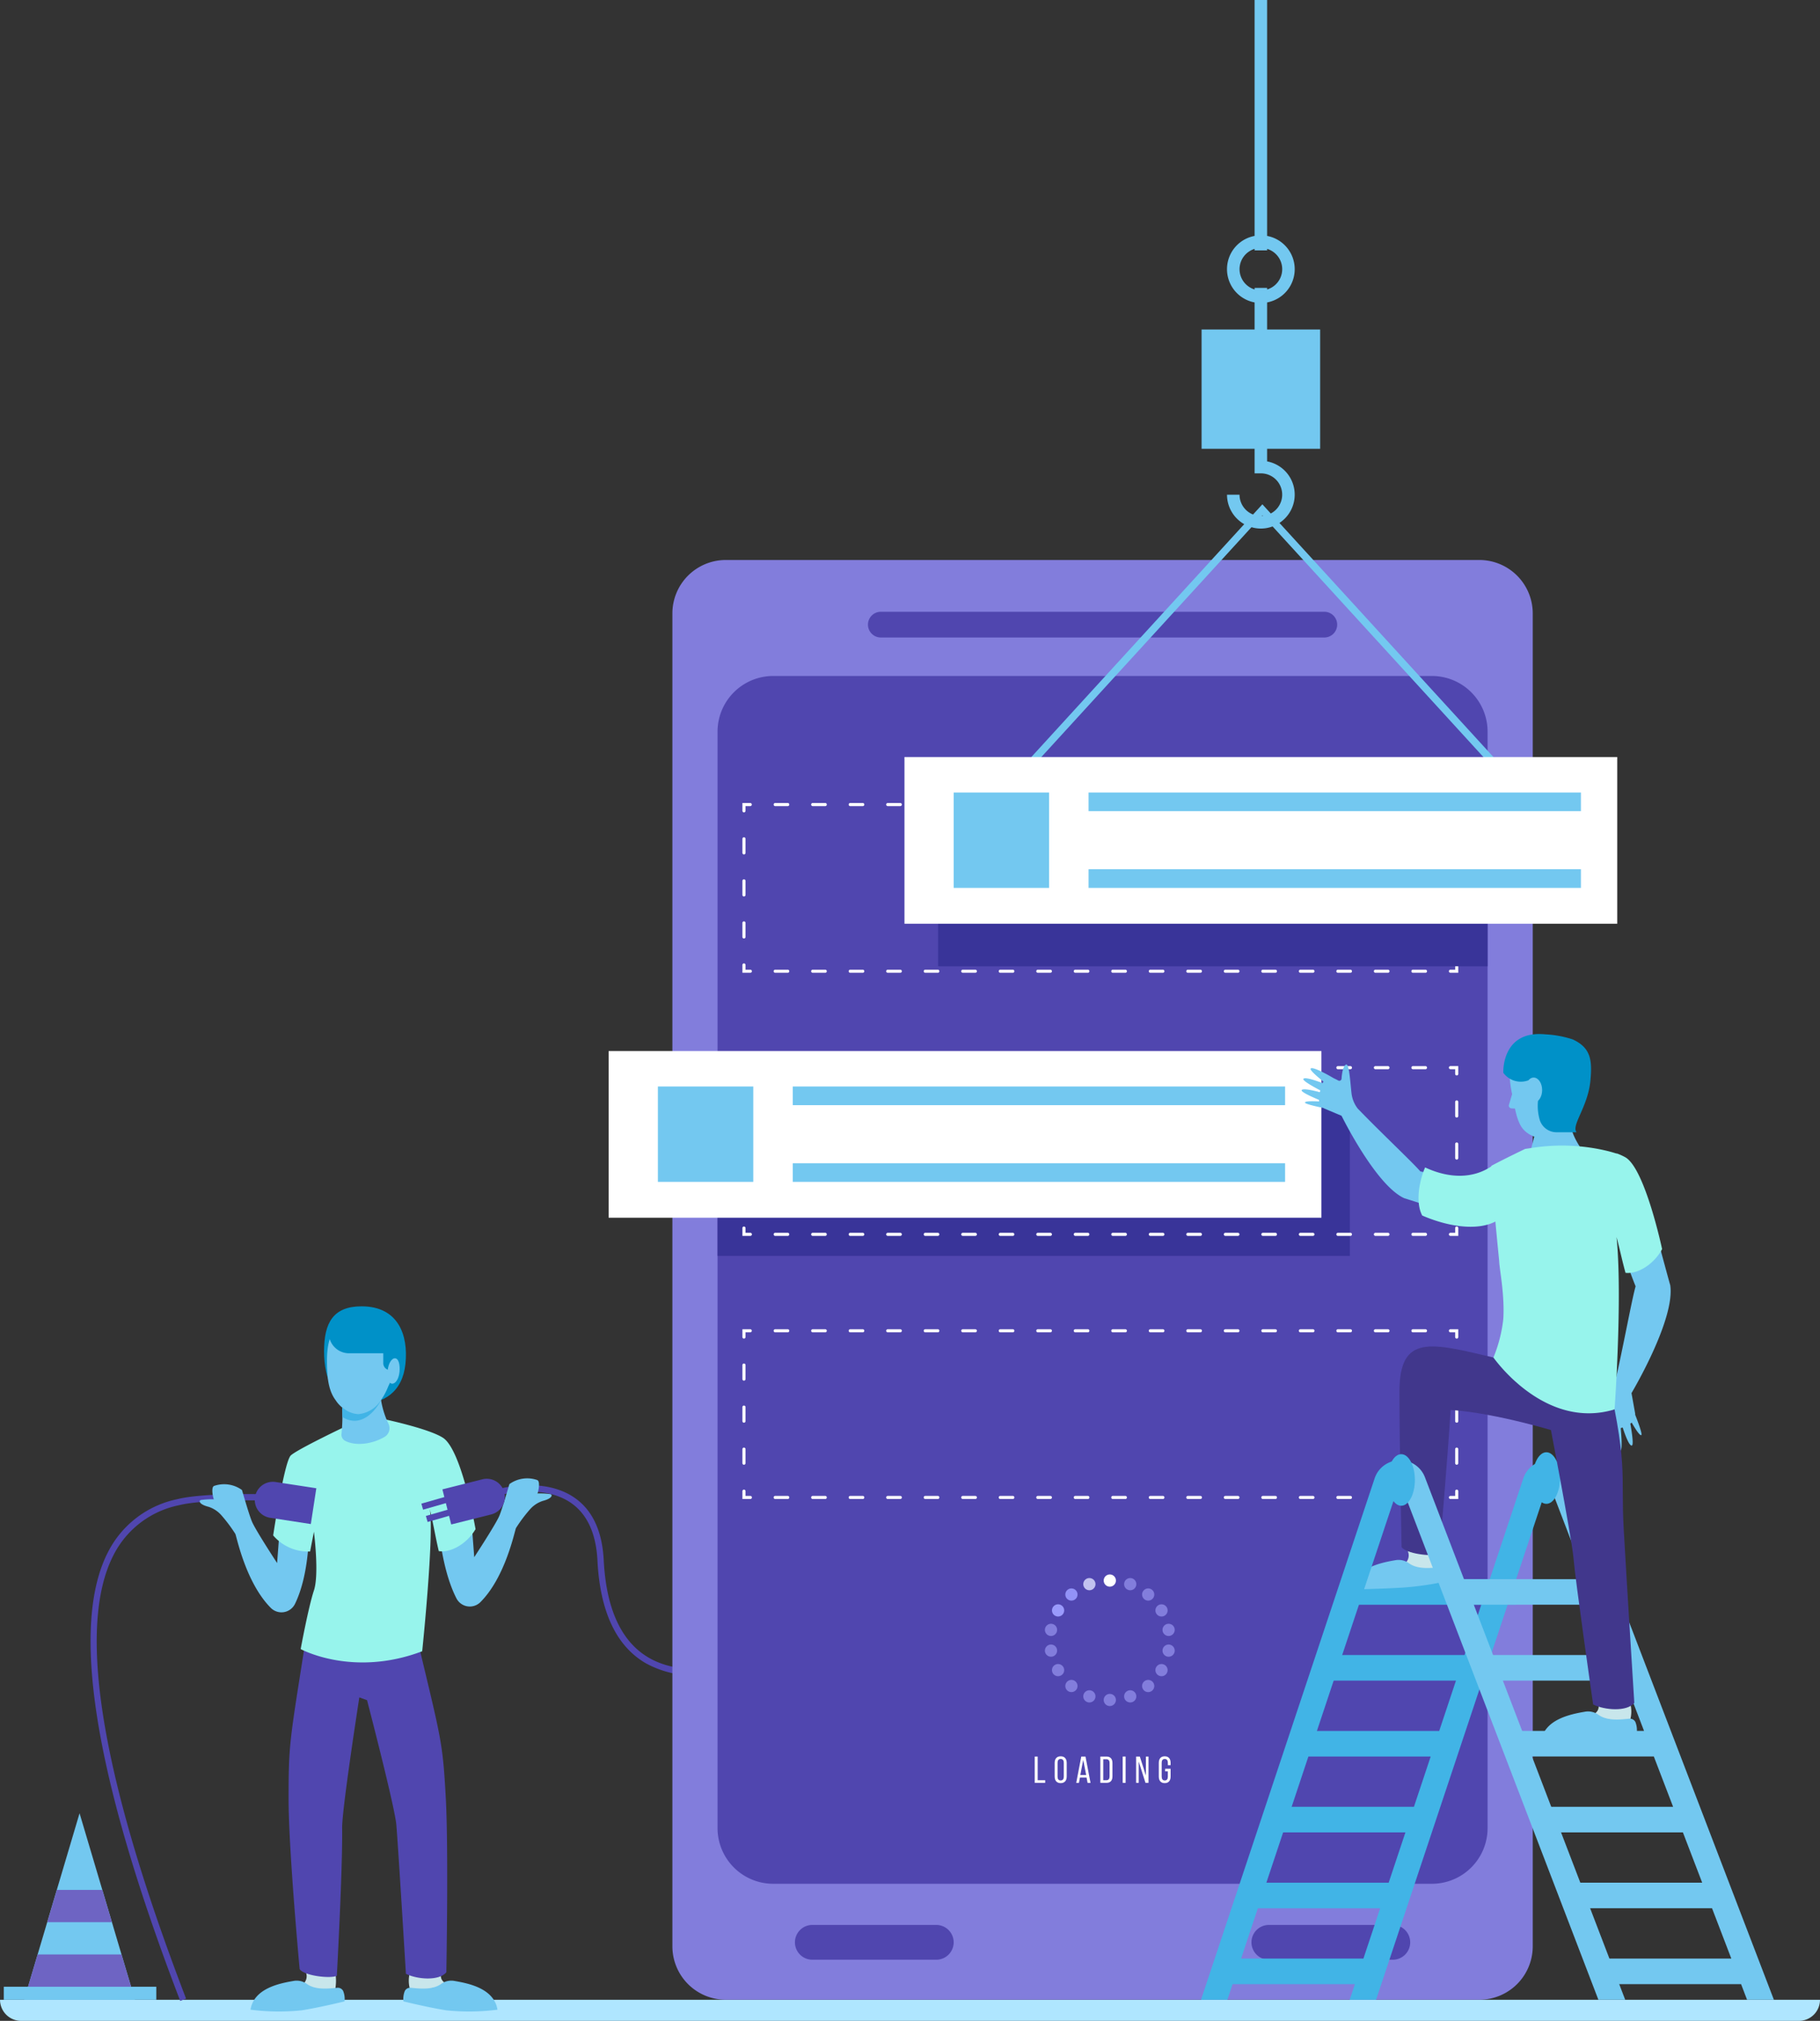 <svg xmlns="http://www.w3.org/2000/svg" width="308.018" height="342" viewBox="0 0 308.018 342">
  <rect x="0" y="0" width="308.018" height="342" fill="#333333" stroke="none"/>
  <g id="Grupo_1076226" data-name="Grupo 1076226" transform="translate(3110.874 11099)">
    <g id="OBJECTS" transform="translate(-3110.874 -11099)">
      <g id="Grupo_1076225" data-name="Grupo 1076225" transform="translate(0)">
        <g id="Grupo_1076101" data-name="Grupo 1076101" transform="translate(54.847 221.077)">
          <path id="Trazado_825100" data-name="Trazado 825100" d="M152.9,275.772c-.5,4.783-3.685,6.808-7.841,6.808s-5.933-4.127-5.933-8.936,1.54-7.61,6.36-7.605C151.651,266.046,153.412,270.859,152.9,275.772Z" transform="translate(-139.128 -266.039)" fill="#0091c8"/>
        </g>
        <g id="Grupo_1076102" data-name="Grupo 1076102" transform="translate(0 338.431)">
          <path id="Trazado_825101" data-name="Trazado 825101" d="M377.574,410.829H76.7a3.569,3.569,0,0,1-3.569-3.569H381.144A3.57,3.57,0,0,1,377.574,410.829Z" transform="translate(-73.126 -407.26)" fill="#afe6ff"/>
        </g>
        <g id="Grupo_1076103" data-name="Grupo 1076103" transform="translate(50.998 333.187)">
          <path id="Trazado_825102" data-name="Trazado 825102" d="M134.5,403.739a7.3,7.3,0,0,0,5.615,1.238,8.339,8.339,0,0,0,0-4.028h-5.247A1.757,1.757,0,0,1,134.5,403.739Z" transform="translate(-134.496 -400.949)" fill="#c8e6eb"/>
        </g>
        <g id="Grupo_1076104" data-name="Grupo 1076104" transform="translate(42.394 335.201)">
          <path id="Trazado_825103" data-name="Trazado 825103" d="M139.83,405.125a1,1,0,0,0-.987-.552c-1.156.086-3.635.49-5.182-.668a2.957,2.957,0,0,0-2.279-.483c-2.369.408-6.658,1.264-7.24,4.857a37.9,37.9,0,0,0,8.688.107c2.93-.459,7.228-1.512,7.228-1.512A3.592,3.592,0,0,0,139.83,405.125Z" transform="translate(-124.142 -403.372)" fill="#73c8f0"/>
        </g>
        <g id="Grupo_1076105" data-name="Grupo 1076105" transform="translate(69.184 333.187)">
          <path id="Trazado_825104" data-name="Trazado 825104" d="M163.05,403.657l-6.267,1.32a5.239,5.239,0,0,1,0-4.028h5.247C161.682,402.107,161.556,402.963,163.05,403.657Z" transform="translate(-156.381 -400.949)" fill="#c8e6eb"/>
        </g>
        <g id="Grupo_1076106" data-name="Grupo 1076106" transform="translate(15.329 252.847)">
          <path id="Trazado_825105" data-name="Trazado 825105" d="M106.744,390.044c-14.564-37.944-18.669-63.513-12.2-75.995a17,17,0,0,1,11.712-8.915c4.328-1.1,14.442-.843,14.87-.831l-.027,1.059c-.1,0-10.4-.261-14.582.8a16.009,16.009,0,0,0-11.031,8.374c-6.323,12.2-2.2,37.479,12.249,75.128Z" transform="translate(-91.573 -304.27)" fill="#5046af"/>
        </g>
        <g id="Grupo_1076107" data-name="Grupo 1076107" transform="translate(33.796 251.195)">
          <path id="Trazado_825106" data-name="Trazado 825106" d="M127.436,308.545l-.539,7.065s-3.719-5.671-4.276-7.065-1.581-5.02-1.674-5.3a5.163,5.163,0,0,0-4.7-.692c-.621.216-.132,2.264-.039,2.275a12.507,12.507,0,0,0-2.183.114c-.4.062-.429.716,1.275,1.15a4.891,4.891,0,0,1,2.239,1.514,25.607,25.607,0,0,1,2.294,3.077c.239.559,1.782,8.317,6.041,12.559a2.547,2.547,0,0,0,4.061-.743c1-2.054,2.112-5.6,2.356-11.444Z" transform="translate(-113.796 -302.283)" fill="#73c8f0"/>
        </g>
        <path id="Trazado_825107" data-name="Trazado 825107" d="M158.5,360.375c-.52-9.219-.706-9.555-4.542-25.6a2.887,2.887,0,0,0-2.806-2.215H137.436a2.889,2.889,0,0,0-2.85,2.44c-2.539,16.11-2.686,16.507-2.686,25.706,0,8.583,1.871,28.735,1.871,28.735.655,1.1,5.089,1.667,6.292,1.138,0,0,.991-17.915.9-25.009-.037-2.829,2.288-18.093,2.908-22.111l1.306.477c1.217,4.694,4.737,18.432,4.961,21.119.329,3.942,1.616,25.183,1.616,25.183,1.9.951,5.592,1.252,6.845-.258C158.6,389.981,158.982,368.944,158.5,360.375Z" transform="translate(-83.059 -56.205)" fill="#5046af"/>
        <g id="Grupo_1076108" data-name="Grupo 1076108" transform="translate(83.964 251.348)">
          <path id="Trazado_825108" data-name="Trazado 825108" d="M207.983,334.657a16.814,16.814,0,0,1-8.458-2.044c-5.008-2.878-7.771-8.733-8.21-17.4-.229-4.532-1.713-7.794-4.407-9.7-4.925-3.476-12.362-1.3-12.437-1.281l-.3-1.015c.325-.1,8-2.343,13.348,1.428,2.977,2.1,4.612,5.634,4.859,10.51.42,8.288,3,13.852,7.68,16.538,8.941,5.139,22.714-1.874,22.852-1.946l.487.942C222.969,330.908,215.6,334.657,207.983,334.657Z" transform="translate(-174.166 -302.467)" fill="#5046af"/>
        </g>
        <g id="Grupo_1076109" data-name="Grupo 1076109" transform="translate(74.262 250.201)">
          <path id="Trazado_825109" data-name="Trazado 825109" d="M167.951,307.347l.539,7.065s3.719-5.671,4.276-7.065,1.581-5.02,1.674-5.3a5.163,5.163,0,0,1,4.7-.692c.621.216.132,2.264.039,2.275a12.554,12.554,0,0,1,2.183.113c.4.062.429.715-1.275,1.15a4.891,4.891,0,0,0-2.239,1.514,25.517,25.517,0,0,0-2.294,3.077c-.24.559-1.787,8.34-6.059,12.576a2.542,2.542,0,0,1-4.03-.7c-1.047-2.041-2.307-5.618-2.977-11.634Z" transform="translate(-162.491 -301.086)" fill="#73c8f0"/>
        </g>
        <g id="Grupo_1076110" data-name="Grupo 1076110" transform="translate(113.796 94.77)">
          <path id="Trazado_825110" data-name="Trazado 825110" d="M346.631,357.7H219.106a9.041,9.041,0,0,1-9.04-9.04V123.084a9.041,9.041,0,0,1,9.04-9.04H346.631a9.041,9.041,0,0,1,9.04,9.04v225.58A9.04,9.04,0,0,1,346.631,357.7Z" transform="translate(-210.066 -114.044)" fill="#827ddc"/>
        </g>
        <g id="Grupo_1076111" data-name="Grupo 1076111" transform="translate(121.438 114.399)">
          <path id="Trazado_825111" data-name="Trazado 825111" d="M340.156,342.067H228.69a9.427,9.427,0,0,1-9.428-9.428V147.093a9.427,9.427,0,0,1,9.428-9.428H340.156a9.427,9.427,0,0,1,9.428,9.428V332.64A9.428,9.428,0,0,1,340.156,342.067Z" transform="translate(-219.262 -137.665)" fill="#5046af"/>
        </g>
        <g id="Grupo_1076112" data-name="Grupo 1076112" transform="translate(121.438 184.335)">
          <rect id="Rectángulo_383582" data-name="Rectángulo 383582" width="107.016" height="28.208" fill="#393499"/>
        </g>
        <g id="Grupo_1076140" data-name="Grupo 1076140" transform="translate(125.644 135.894)">
          <g id="Grupo_1076121" data-name="Grupo 1076121" transform="translate(0 89.056)">
            <g id="Grupo_1076113" data-name="Grupo 1076113" transform="translate(119.569 27.149)">
              <path id="Trazado_825112" data-name="Trazado 825112" d="M369.8,304.958h-1.324a.264.264,0,0,1,0-.529h.794v-.794a.264.264,0,0,1,.529,0v1.323Z" transform="translate(-368.209 -303.371)" fill="#fff"/>
            </g>
            <g id="Grupo_1076114" data-name="Grupo 1076114" transform="translate(5.292 28.208)">
              <path id="Trazado_825113" data-name="Trazado 825113" d="M341,305.174h-2.117a.264.264,0,1,1,0-.529H341a.264.264,0,1,1,0,.529Zm-6.349,0h-2.117a.264.264,0,1,1,0-.529h2.117a.264.264,0,0,1,0,.529Zm-6.349,0h-2.117a.264.264,0,0,1,0-.529H328.3a.264.264,0,0,1,0,.529Zm-6.349,0h-2.116a.264.264,0,0,1,0-.529h2.116a.264.264,0,1,1,0,.529Zm-6.349,0h-2.117a.264.264,0,1,1,0-.529h2.117a.264.264,0,1,1,0,.529Zm-6.349,0H307.14a.264.264,0,1,1,0-.529h2.117a.264.264,0,0,1,0,.529Zm-6.348,0h-2.117a.264.264,0,1,1,0-.529h2.117a.264.264,0,1,1,0,.529Zm-6.35,0h-2.116a.264.264,0,1,1,0-.529h2.116a.264.264,0,1,1,0,.529Zm-6.349,0h-2.117a.264.264,0,1,1,0-.529h2.117a.264.264,0,0,1,0,.529Zm-6.348,0h-2.117a.264.264,0,0,1,0-.529h2.117a.264.264,0,1,1,0,.529Zm-6.349,0H275.4a.264.264,0,0,1,0-.529h2.117a.264.264,0,0,1,0,.529Zm-6.35,0h-2.116a.264.264,0,1,1,0-.529h2.116a.264.264,0,0,1,0,.529Zm-6.348,0H262.7a.264.264,0,0,1,0-.529h2.117a.264.264,0,0,1,0,.529Zm-6.349,0H256.35a.264.264,0,0,1,0-.529h2.117a.264.264,0,0,1,0,.529Zm-6.348,0H250a.264.264,0,1,1,0-.529h2.117a.264.264,0,0,1,0,.529Zm-6.35,0h-2.116a.264.264,0,1,1,0-.529h2.116a.264.264,0,1,1,0,.529Zm-6.349,0H237.3a.264.264,0,1,1,0-.529h2.116a.264.264,0,1,1,0,.529Zm-6.348,0h-2.117a.264.264,0,1,1,0-.529h2.117a.264.264,0,1,1,0,.529Z" transform="translate(-230.691 -304.645)" fill="#fff"/>
            </g>
            <g id="Grupo_1076115" data-name="Grupo 1076115" transform="translate(0 27.149)">
              <path id="Trazado_825114" data-name="Trazado 825114" d="M225.647,304.958h-1.324v-1.324a.265.265,0,0,1,.53,0v.794h.794a.265.265,0,1,1,0,.529Z" transform="translate(-224.323 -303.37)" fill="#fff"/>
            </g>
            <g id="Grupo_1076116" data-name="Grupo 1076116" transform="translate(0 5.805)">
              <path id="Trazado_825115" data-name="Trazado 825115" d="M224.588,294.815a.265.265,0,0,1-.265-.264v-2.372a.265.265,0,0,1,.53,0v2.372A.266.266,0,0,1,224.588,294.815Zm0-7.116a.265.265,0,0,1-.265-.264v-2.371a.265.265,0,0,1,.53,0v2.371A.266.266,0,0,1,224.588,287.7Zm0-7.115a.265.265,0,0,1-.265-.264v-2.371a.265.265,0,0,1,.53,0v2.371A.266.266,0,0,1,224.588,280.584Z" transform="translate(-224.323 -277.685)" fill="#fff"/>
            </g>
            <g id="Grupo_1076117" data-name="Grupo 1076117">
              <path id="Trazado_825116" data-name="Trazado 825116" d="M224.588,272.288a.265.265,0,0,1-.265-.264V270.7h1.324a.264.264,0,1,1,0,.529h-.794v.794A.265.265,0,0,1,224.588,272.288Z" transform="translate(-224.323 -270.7)" fill="#fff"/>
            </g>
            <g id="Grupo_1076118" data-name="Grupo 1076118" transform="translate(5.292 0.001)">
              <path id="Trazado_825117" data-name="Trazado 825117" d="M341,271.23h-2.116a.264.264,0,1,1,0-.529H341a.264.264,0,0,1,0,.529Zm-6.349,0h-2.117a.264.264,0,0,1,0-.529h2.117a.264.264,0,1,1,0,.529Zm-6.349,0h-2.117a.264.264,0,1,1,0-.529H328.3a.264.264,0,0,1,0,.529Zm-6.348,0h-2.117a.264.264,0,0,1,0-.529h2.117a.264.264,0,0,1,0,.529Zm-6.35,0h-2.116a.264.264,0,0,1,0-.529H315.6a.264.264,0,0,1,0,.529Zm-6.349,0h-2.117a.264.264,0,0,1,0-.529h2.117a.264.264,0,0,1,0,.529Zm-6.348,0h-2.116a.264.264,0,1,1,0-.529h2.116a.264.264,0,0,1,0,.529Zm-6.349,0h-2.117a.264.264,0,0,1,0-.529h2.117a.264.264,0,0,1,0,.529Zm-6.35,0h-2.116a.264.264,0,1,1,0-.529h2.116a.264.264,0,1,1,0,.529Zm-6.348,0h-2.117a.264.264,0,0,1,0-.529h2.117a.264.264,0,0,1,0,.529Zm-6.349,0H275.4a.264.264,0,0,1,0-.529h2.117a.264.264,0,0,1,0,.529Zm-6.349,0h-2.117a.264.264,0,0,1,0-.529h2.117a.264.264,0,0,1,0,.529Zm-6.349,0H262.7a.264.264,0,0,1,0-.529h2.116a.264.264,0,0,1,0,.529Zm-6.349,0H256.35a.264.264,0,0,1,0-.529h2.117a.264.264,0,0,1,0,.529Zm-6.348,0H250a.264.264,0,0,1,0-.529h2.117a.264.264,0,0,1,0,.529Zm-6.35,0h-2.116a.264.264,0,1,1,0-.529h2.116a.264.264,0,1,1,0,.529Zm-6.348,0H237.3a.264.264,0,1,1,0-.529h2.117a.264.264,0,1,1,0,.529Zm-6.349,0h-2.116a.264.264,0,1,1,0-.529h2.116a.264.264,0,1,1,0,.529Z" transform="translate(-230.691 -270.701)" fill="#fff"/>
            </g>
            <g id="Grupo_1076119" data-name="Grupo 1076119" transform="translate(119.569 0.001)">
              <path id="Trazado_825118" data-name="Trazado 825118" d="M369.533,272.288a.264.264,0,0,1-.264-.264v-.794h-.794a.264.264,0,0,1,0-.529H369.8v1.324A.265.265,0,0,1,369.533,272.288Z" transform="translate(-368.21 -270.701)" fill="#fff"/>
            </g>
            <g id="Grupo_1076120" data-name="Grupo 1076120" transform="translate(120.628 5.804)">
              <path id="Trazado_825119" data-name="Trazado 825119" d="M369.748,294.814a.264.264,0,0,1-.264-.264v-2.371a.264.264,0,1,1,.528,0v2.371A.265.265,0,0,1,369.748,294.814Zm0-7.116a.264.264,0,0,1-.264-.264v-2.371a.264.264,0,1,1,.528,0v2.371A.264.264,0,0,1,369.748,287.7Zm0-7.114a.264.264,0,0,1-.264-.264v-2.372a.264.264,0,1,1,.528,0v2.372A.265.265,0,0,1,369.748,280.584Z" transform="translate(-369.484 -277.684)" fill="#fff"/>
            </g>
          </g>
          <g id="Grupo_1076130" data-name="Grupo 1076130" transform="translate(0 44.527)">
            <g id="Grupo_1076122" data-name="Grupo 1076122" transform="translate(119.569 27.15)">
              <path id="Trazado_825120" data-name="Trazado 825120" d="M369.8,251.375h-1.324a.264.264,0,1,1,0-.529h.794v-.794a.264.264,0,1,1,.529,0v1.323Z" transform="translate(-368.209 -249.787)" fill="#fff"/>
            </g>
            <g id="Grupo_1076123" data-name="Grupo 1076123" transform="translate(5.292 28.21)">
              <path id="Trazado_825121" data-name="Trazado 825121" d="M341,251.59h-2.117a.264.264,0,1,1,0-.528H341a.264.264,0,1,1,0,.528Zm-6.349,0h-2.117a.264.264,0,1,1,0-.528h2.117a.264.264,0,1,1,0,.528Zm-6.349,0h-2.117a.264.264,0,1,1,0-.528H328.3a.264.264,0,0,1,0,.528Zm-6.349,0h-2.116a.264.264,0,0,1,0-.528h2.116a.264.264,0,1,1,0,.528Zm-6.349,0h-2.117a.264.264,0,1,1,0-.528h2.117a.264.264,0,1,1,0,.528Zm-6.349,0H307.14a.264.264,0,1,1,0-.528h2.117a.264.264,0,0,1,0,.528Zm-6.348,0h-2.117a.264.264,0,1,1,0-.528h2.117a.264.264,0,1,1,0,.528Zm-6.35,0h-2.116a.264.264,0,1,1,0-.528h2.116a.264.264,0,1,1,0,.528Zm-6.349,0h-2.117a.264.264,0,1,1,0-.528h2.117a.264.264,0,0,1,0,.528Zm-6.348,0h-2.117a.264.264,0,1,1,0-.528h2.117a.264.264,0,1,1,0,.528Zm-6.349,0H275.4a.264.264,0,0,1,0-.528h2.117a.264.264,0,1,1,0,.528Zm-6.35,0h-2.116a.264.264,0,1,1,0-.528h2.116a.264.264,0,1,1,0,.528Zm-6.348,0H262.7a.264.264,0,1,1,0-.528h2.117a.264.264,0,1,1,0,.528Zm-6.349,0H256.35a.264.264,0,0,1,0-.528h2.117a.264.264,0,1,1,0,.528Zm-6.348,0H250a.264.264,0,1,1,0-.528h2.117a.264.264,0,0,1,0,.528Zm-6.35,0h-2.116a.264.264,0,1,1,0-.528h2.116a.264.264,0,1,1,0,.528Zm-6.349,0H237.3a.264.264,0,1,1,0-.528h2.116a.264.264,0,1,1,0,.528Zm-6.348,0h-2.117a.264.264,0,1,1,0-.528h2.117a.264.264,0,1,1,0,.528Z" transform="translate(-230.691 -251.062)" fill="#fff"/>
            </g>
            <g id="Grupo_1076124" data-name="Grupo 1076124" transform="translate(0 27.149)">
              <path id="Trazado_825122" data-name="Trazado 825122" d="M225.647,251.375h-1.324v-1.324a.265.265,0,1,1,.53,0v.794h.794a.265.265,0,1,1,0,.529Z" transform="translate(-224.323 -249.786)" fill="#fff"/>
            </g>
            <g id="Grupo_1076125" data-name="Grupo 1076125" transform="translate(0 5.803)">
              <path id="Trazado_825123" data-name="Trazado 825123" d="M224.588,241.231a.265.265,0,0,1-.265-.265v-2.372a.265.265,0,1,1,.53,0v2.372A.266.266,0,0,1,224.588,241.231Zm0-7.115a.265.265,0,0,1-.265-.265v-2.372a.265.265,0,1,1,.53,0v2.372A.266.266,0,0,1,224.588,234.116Zm0-7.115a.265.265,0,0,1-.265-.265v-2.372a.265.265,0,0,1,.53,0v2.372A.266.266,0,0,1,224.588,227Z" transform="translate(-224.323 -224.098)" fill="#fff"/>
            </g>
            <g id="Grupo_1076126" data-name="Grupo 1076126" transform="translate(0 0.001)">
              <path id="Trazado_825124" data-name="Trazado 825124" d="M224.588,218.7a.265.265,0,0,1-.265-.265v-1.324h1.324a.265.265,0,0,1,0,.53h-.794v.794A.265.265,0,0,1,224.588,218.7Z" transform="translate(-224.323 -217.116)" fill="#fff"/>
            </g>
            <g id="Grupo_1076127" data-name="Grupo 1076127" transform="translate(5.292 0.001)">
              <path id="Trazado_825125" data-name="Trazado 825125" d="M341,217.646h-2.116a.265.265,0,0,1,0-.53H341a.265.265,0,0,1,0,.53Zm-6.349,0h-2.117a.265.265,0,0,1,0-.53h2.117a.265.265,0,0,1,0,.53Zm-6.349,0h-2.117a.265.265,0,0,1,0-.53H328.3a.265.265,0,0,1,0,.53Zm-6.348,0h-2.117a.265.265,0,0,1,0-.53h2.117a.265.265,0,0,1,0,.53Zm-6.35,0h-2.116a.265.265,0,0,1,0-.53H315.6a.265.265,0,0,1,0,.53Zm-6.349,0h-2.117a.265.265,0,0,1,0-.53h2.117a.265.265,0,0,1,0,.53Zm-6.348,0h-2.116a.265.265,0,0,1,0-.53h2.116a.265.265,0,0,1,0,.53Zm-6.349,0h-2.117a.265.265,0,0,1,0-.53h2.117a.265.265,0,0,1,0,.53Zm-6.35,0h-2.116a.265.265,0,0,1,0-.53h2.116a.265.265,0,0,1,0,.53Zm-6.348,0h-2.117a.265.265,0,0,1,0-.53h2.117a.265.265,0,0,1,0,.53Zm-6.349,0H275.4a.265.265,0,0,1,0-.53h2.117a.265.265,0,0,1,0,.53Zm-6.349,0h-2.117a.265.265,0,0,1,0-.53h2.117a.265.265,0,0,1,0,.53Zm-6.349,0H262.7a.265.265,0,0,1,0-.53h2.116a.265.265,0,0,1,0,.53Zm-6.349,0H256.35a.265.265,0,0,1,0-.53h2.117a.265.265,0,0,1,0,.53Zm-6.348,0H250a.265.265,0,0,1,0-.53h2.117a.265.265,0,0,1,0,.53Zm-6.35,0h-2.116a.265.265,0,0,1,0-.53h2.116a.265.265,0,0,1,0,.53Zm-6.348,0H237.3a.265.265,0,1,1,0-.53h2.117a.265.265,0,0,1,0,.53Zm-6.349,0h-2.116a.265.265,0,0,1,0-.53h2.116a.265.265,0,0,1,0,.53Z" transform="translate(-230.691 -217.116)" fill="#fff"/>
            </g>
            <g id="Grupo_1076128" data-name="Grupo 1076128" transform="translate(119.569)">
              <path id="Trazado_825126" data-name="Trazado 825126" d="M369.533,218.7a.265.265,0,0,1-.264-.265v-.794h-.794a.265.265,0,0,1,0-.53H369.8v1.324A.267.267,0,0,1,369.533,218.7Z" transform="translate(-368.21 -217.115)" fill="#fff"/>
            </g>
            <g id="Grupo_1076129" data-name="Grupo 1076129" transform="translate(120.628 5.804)">
              <path id="Trazado_825127" data-name="Trazado 825127" d="M369.748,241.232a.265.265,0,0,1-.264-.265v-2.372a.264.264,0,1,1,.528,0v2.372A.265.265,0,0,1,369.748,241.232Zm0-7.116a.265.265,0,0,1-.264-.265v-2.372a.264.264,0,1,1,.528,0v2.372A.265.265,0,0,1,369.748,234.116Zm0-7.115a.265.265,0,0,1-.264-.265v-2.372a.264.264,0,1,1,.528,0v2.372A.265.265,0,0,1,369.748,227Z" transform="translate(-369.484 -224.099)" fill="#fff"/>
            </g>
          </g>
          <g id="Grupo_1076139" data-name="Grupo 1076139">
            <g id="Grupo_1076131" data-name="Grupo 1076131" transform="translate(119.569 27.149)">
              <path id="Trazado_825128" data-name="Trazado 825128" d="M369.8,197.792h-1.324a.265.265,0,0,1,0-.53h.794v-.794a.264.264,0,1,1,.529,0v1.325Z" transform="translate(-368.209 -196.202)" fill="#fff"/>
            </g>
            <g id="Grupo_1076132" data-name="Grupo 1076132" transform="translate(5.292 28.208)">
              <path id="Trazado_825129" data-name="Trazado 825129" d="M341,198.007h-2.117a.265.265,0,0,1,0-.53H341a.265.265,0,0,1,0,.53Zm-6.349,0h-2.117a.265.265,0,0,1,0-.53h2.117a.265.265,0,0,1,0,.53Zm-6.349,0h-2.117a.265.265,0,0,1,0-.53H328.3a.265.265,0,0,1,0,.53Zm-6.349,0h-2.116a.265.265,0,0,1,0-.53h2.116a.265.265,0,0,1,0,.53Zm-6.349,0h-2.117a.265.265,0,0,1,0-.53h2.117a.265.265,0,0,1,0,.53Zm-6.349,0H307.14a.265.265,0,0,1,0-.53h2.117a.265.265,0,0,1,0,.53Zm-6.348,0h-2.117a.265.265,0,0,1,0-.53h2.117a.265.265,0,0,1,0,.53Zm-6.35,0h-2.116a.265.265,0,0,1,0-.53h2.116a.265.265,0,0,1,0,.53Zm-6.349,0h-2.117a.265.265,0,0,1,0-.53h2.117a.265.265,0,0,1,0,.53Zm-6.348,0h-2.117a.265.265,0,0,1,0-.53h2.117a.265.265,0,0,1,0,.53Zm-6.349,0H275.4a.265.265,0,0,1,0-.53h2.117a.265.265,0,0,1,0,.53Zm-6.35,0h-2.116a.265.265,0,0,1,0-.53h2.116a.265.265,0,0,1,0,.53Zm-6.348,0H262.7a.265.265,0,0,1,0-.53h2.117a.265.265,0,0,1,0,.53Zm-6.349,0H256.35a.265.265,0,0,1,0-.53h2.117a.265.265,0,0,1,0,.53Zm-6.348,0H250a.265.265,0,0,1,0-.53h2.117a.265.265,0,0,1,0,.53Zm-6.35,0h-2.116a.265.265,0,1,1,0-.53h2.116a.265.265,0,1,1,0,.53Zm-6.349,0H237.3a.265.265,0,0,1,0-.53h2.116a.265.265,0,0,1,0,.53Zm-6.348,0h-2.117a.265.265,0,0,1,0-.53h2.117a.265.265,0,0,1,0,.53Z" transform="translate(-230.691 -197.477)" fill="#fff"/>
            </g>
            <g id="Grupo_1076133" data-name="Grupo 1076133" transform="translate(0 27.149)">
              <path id="Trazado_825130" data-name="Trazado 825130" d="M225.647,197.792h-1.324v-1.324a.265.265,0,0,1,.53,0v.794h.794a.265.265,0,1,1,0,.529Z" transform="translate(-224.323 -196.203)" fill="#fff"/>
            </g>
            <g id="Grupo_1076134" data-name="Grupo 1076134" transform="translate(0 5.802)">
              <path id="Trazado_825131" data-name="Trazado 825131" d="M224.588,187.647a.265.265,0,0,1-.265-.265v-2.372a.265.265,0,1,1,.53,0v2.372A.266.266,0,0,1,224.588,187.647Zm0-7.116a.265.265,0,0,1-.265-.265v-2.372a.265.265,0,0,1,.53,0v2.372A.266.266,0,0,1,224.588,180.532Zm0-7.115a.265.265,0,0,1-.265-.265v-2.372a.265.265,0,1,1,.53,0v2.372A.266.266,0,0,1,224.588,173.417Z" transform="translate(-224.323 -170.514)" fill="#fff"/>
            </g>
            <g id="Grupo_1076135" data-name="Grupo 1076135" transform="translate(0 0.001)">
              <path id="Trazado_825132" data-name="Trazado 825132" d="M224.588,165.122a.265.265,0,0,1-.265-.265v-1.324h1.324a.265.265,0,0,1,0,.53h-.794v.794A.265.265,0,0,1,224.588,165.122Z" transform="translate(-224.323 -163.533)" fill="#fff"/>
            </g>
            <g id="Grupo_1076136" data-name="Grupo 1076136" transform="translate(5.292)">
              <path id="Trazado_825133" data-name="Trazado 825133" d="M341,164.062h-2.116a.265.265,0,0,1,0-.53H341a.265.265,0,0,1,0,.53Zm-6.349,0h-2.117a.265.265,0,0,1,0-.53h2.117a.265.265,0,0,1,0,.53Zm-6.349,0h-2.117a.265.265,0,0,1,0-.53H328.3a.265.265,0,0,1,0,.53Zm-6.348,0h-2.117a.265.265,0,0,1,0-.53h2.117a.265.265,0,0,1,0,.53Zm-6.35,0h-2.116a.265.265,0,0,1,0-.53H315.6a.265.265,0,0,1,0,.53Zm-6.349,0h-2.117a.265.265,0,0,1,0-.53h2.117a.265.265,0,0,1,0,.53Zm-6.348,0h-2.116a.265.265,0,0,1,0-.53h2.116a.265.265,0,0,1,0,.53Zm-6.349,0h-2.117a.265.265,0,0,1,0-.53h2.117a.265.265,0,0,1,0,.53Zm-6.35,0h-2.116a.265.265,0,0,1,0-.53h2.116a.265.265,0,0,1,0,.53Zm-6.348,0h-2.117a.265.265,0,0,1,0-.53h2.117a.265.265,0,0,1,0,.53Zm-6.349,0H275.4a.265.265,0,0,1,0-.53h2.117a.265.265,0,0,1,0,.53Zm-6.349,0h-2.117a.265.265,0,0,1,0-.53h2.117a.265.265,0,0,1,0,.53Zm-6.349,0H262.7a.265.265,0,0,1,0-.53h2.116a.265.265,0,0,1,0,.53Zm-6.349,0H256.35a.265.265,0,0,1,0-.53h2.117a.265.265,0,0,1,0,.53Zm-6.348,0H250a.265.265,0,0,1,0-.53h2.117a.265.265,0,0,1,0,.53Zm-6.35,0h-2.116a.265.265,0,0,1,0-.53h2.116a.265.265,0,0,1,0,.53Zm-6.348,0H237.3a.265.265,0,1,1,0-.53h2.117a.265.265,0,0,1,0,.53Zm-6.349,0h-2.116a.265.265,0,0,1,0-.53h2.116a.265.265,0,1,1,0,.53Z" transform="translate(-230.691 -163.532)" fill="#fff"/>
            </g>
            <g id="Grupo_1076137" data-name="Grupo 1076137" transform="translate(119.569 0)">
              <path id="Trazado_825134" data-name="Trazado 825134" d="M369.533,165.122a.265.265,0,0,1-.264-.265v-.794h-.794a.265.265,0,0,1,0-.53H369.8v1.324A.267.267,0,0,1,369.533,165.122Z" transform="translate(-368.21 -163.532)" fill="#fff"/>
            </g>
            <g id="Grupo_1076138" data-name="Grupo 1076138" transform="translate(120.628 5.803)">
              <path id="Trazado_825135" data-name="Trazado 825135" d="M369.748,187.648a.265.265,0,0,1-.264-.265V185.01a.264.264,0,1,1,.528,0v2.373A.265.265,0,0,1,369.748,187.648Zm0-7.115a.265.265,0,0,1-.264-.265V177.9a.264.264,0,1,1,.528,0v2.372A.265.265,0,0,1,369.748,180.533Zm0-7.116a.265.265,0,0,1-.264-.265V170.78a.264.264,0,1,1,.528,0v2.372A.265.265,0,0,1,369.748,173.417Z" transform="translate(-369.484 -170.515)" fill="#fff"/>
            </g>
          </g>
        </g>
        <g id="Grupo_1076141" data-name="Grupo 1076141" transform="translate(146.895 103.535)">
          <path id="Trazado_825136" data-name="Trazado 825136" d="M327.128,128.942H252.072a2.175,2.175,0,0,1-2.176-2.176h0a2.175,2.175,0,0,1,2.176-2.176h75.056a2.175,2.175,0,0,1,2.176,2.176h0A2.175,2.175,0,0,1,327.128,128.942Z" transform="translate(-249.896 -124.591)" fill="#5046af"/>
        </g>
        <g id="Grupo_1076144" data-name="Grupo 1076144" transform="translate(134.535 325.769)">
          <g id="Grupo_1076142" data-name="Grupo 1076142">
            <path id="Trazado_825137" data-name="Trazado 825137" d="M258.944,397.906H237.965a2.943,2.943,0,0,1-2.943-2.942h0a2.942,2.942,0,0,1,2.943-2.942h20.979a2.942,2.942,0,0,1,2.942,2.942h0A2.942,2.942,0,0,1,258.944,397.906Z" transform="translate(-235.022 -392.023)" fill="#5046af"/>
          </g>
          <g id="Grupo_1076143" data-name="Grupo 1076143" transform="translate(77.264)">
            <path id="Trazado_825138" data-name="Trazado 825138" d="M351.922,397.906H330.943A2.943,2.943,0,0,1,328,394.965h0a2.942,2.942,0,0,1,2.943-2.942h20.979a2.943,2.943,0,0,1,2.943,2.942h0A2.943,2.943,0,0,1,351.922,397.906Z" transform="translate(-328 -392.023)" fill="#5046af"/>
          </g>
        </g>
        <g id="Grupo_1076152" data-name="Grupo 1076152" transform="translate(153.075)">
          <path id="Trazado_825139" data-name="Trazado 825139" d="M362.565,129.752,324.854,88.5a5.727,5.727,0,0,0-2.087-10.416V75.95h8.974V55.761h-8.974V51.183a5.726,5.726,0,0,0,0-11.256V0h-2.118V39.927a5.726,5.726,0,0,0,0,11.256v4.578h-8.973V75.951h8.974V80.11h1.059a3.6,3.6,0,0,1,1.678,6.79l-1.42-1.554-1.58,1.728a3.611,3.611,0,0,1-2.289-3.352H315.98a5.729,5.729,0,0,0,2.914,4.984l-37.526,41.047.923.845,37.828-41.376a5.628,5.628,0,0,0,3.575-.132L361.642,130.6ZM318.1,45.554a3.6,3.6,0,0,1,2.552-3.435v.256h2.118V42.12a3.587,3.587,0,0,1,0,6.869v-.265h-2.118v.265A3.6,3.6,0,0,1,318.1,45.554Zm3.763,41.762.106-.116.088.1C321.99,87.3,321.926,87.314,321.86,87.317Z" transform="translate(-261.395)" fill="#73c8f0"/>
          <g id="Grupo_1076151" data-name="Grupo 1076151" transform="translate(0 128.117)">
            <g id="Grupo_1076145" data-name="Grupo 1076145" transform="translate(5.691 7.208)">
              <rect id="Rectángulo_383583" data-name="Rectángulo 383583" width="92.994" height="28.208" fill="#393499"/>
            </g>
            <g id="Grupo_1076150" data-name="Grupo 1076150">
              <g id="Grupo_1076146" data-name="Grupo 1076146">
                <rect id="Rectángulo_383584" data-name="Rectángulo 383584" width="120.627" height="28.208" fill="#fff"/>
              </g>
              <g id="Grupo_1076147" data-name="Grupo 1076147" transform="translate(8.329 6.002)">
                <rect id="Rectángulo_383585" data-name="Rectángulo 383585" width="16.145" height="16.145" fill="#73c8f0"/>
              </g>
              <g id="Grupo_1076148" data-name="Grupo 1076148" transform="translate(31.156 6.002)">
                <rect id="Rectángulo_383586" data-name="Rectángulo 383586" width="83.325" height="3.159" fill="#73c8f0"/>
              </g>
              <g id="Grupo_1076149" data-name="Grupo 1076149" transform="translate(31.156 18.988)">
                <rect id="Rectángulo_383587" data-name="Rectángulo 383587" width="83.325" height="3.159" fill="#73c8f0"/>
              </g>
            </g>
          </g>
        </g>
        <g id="Grupo_1076154" data-name="Grupo 1076154" transform="translate(206.445 245.772)">
          <path id="Trazado_825140" data-name="Trazado 825140" d="M376.595,297.443a4.468,4.468,0,0,0-3.686,3.049l-5.671,17.029H344.812v4.328H365.8l-2.835,8.514H339.633v4.328H361.52l-2.835,8.514H334.453v4.328h22.789l-2.835,8.514H330.154v4.328h22.812l-2.835,8.514H325.856v4.328h22.835l-2.835,8.514h-24.3v4.328h22.857l-.879,2.641H348l17.986-54.011h.47v-1.411l3.807-11.431h1.373v-4.121l4.96-14.9v-5.387Z" transform="translate(-321.557 -296.041)" fill="#41b4e6"/>
          <path id="Trazado_825141" data-name="Trazado 825141" d="M423.269,388.694l-33.885-88.4a4.471,4.471,0,0,0-3.9-2.886v4.554l5.961,15.55H368.551v4.328H393.1l3.263,8.514H373.73v4.328h24.3l3.263,8.514H378.909v4.328h24.04l3.263,8.514h-23.26v4.328H407.87l3.264,8.514H388.2v4.328h24.6l3.263,8.514H393.241v4.328h24.475l1.012,2.641h4.541Z" transform="translate(-329.499 -296.035)" fill="#73c8f0"/>
          <g id="Grupo_1076153" data-name="Grupo 1076153" transform="translate(52.957)">
            <path id="Trazado_825142" data-name="Trazado 825142" d="M389.9,300.12c0,2.41-1.034,4.364-2.308,4.364s-2.309-1.954-2.309-4.364,1.034-4.364,2.309-4.364S389.9,297.71,389.9,300.12Z" transform="translate(-385.284 -295.756)" fill="#41b4e6"/>
          </g>
        </g>
        <g id="Grupo_1076159" data-name="Grupo 1076159" transform="translate(103.01 177.871)">
          <g id="Grupo_1076155" data-name="Grupo 1076155">
            <rect id="Rectángulo_383588" data-name="Rectángulo 383588" width="120.627" height="28.208" fill="#fff"/>
          </g>
          <g id="Grupo_1076156" data-name="Grupo 1076156" transform="translate(8.329 6.002)">
            <rect id="Rectángulo_383589" data-name="Rectángulo 383589" width="16.145" height="16.145" fill="#73c8f0"/>
          </g>
          <g id="Grupo_1076157" data-name="Grupo 1076157" transform="translate(31.156 6.002)">
            <rect id="Rectángulo_383590" data-name="Rectángulo 383590" width="83.325" height="3.159" fill="#73c8f0"/>
          </g>
          <g id="Grupo_1076158" data-name="Grupo 1076158" transform="translate(31.156 18.988)">
            <rect id="Rectángulo_383591" data-name="Rectángulo 383591" width="83.325" height="3.159" fill="#73c8f0"/>
          </g>
        </g>
        <g id="Grupo_1076164" data-name="Grupo 1076164" transform="translate(0.642 306.865)">
          <g id="Grupo_1076160" data-name="Grupo 1076160" transform="translate(3.449)">
            <path id="Trazado_825143" data-name="Trazado 825143" d="M96.8,400.839H78.049l9.374-31.565Z" transform="translate(-78.049 -369.274)" fill="#73c8f0"/>
          </g>
          <g id="Grupo_1076161" data-name="Grupo 1076161" transform="translate(0 29.357)">
            <rect id="Rectángulo_383592" data-name="Rectángulo 383592" width="25.81" height="2.209" fill="#73c8f0"/>
          </g>
          <g id="Grupo_1076162" data-name="Grupo 1076162" transform="translate(4.104 23.894)">
            <path id="Trazado_825144" data-name="Trazado 825144" d="M78.838,403.491H96.275l-1.622-5.463H80.46Z" transform="translate(-78.838 -398.028)" fill="#6e64c3"/>
          </g>
          <g id="Grupo_1076163" data-name="Grupo 1076163" transform="translate(7.349 12.97)">
            <path id="Trazado_825145" data-name="Trazado 825145" d="M92.776,387.263l-.707-2.381h-7.7l-.89,2.995-.732,2.467H93.691Z" transform="translate(-82.743 -384.882)" fill="#6e64c3"/>
          </g>
        </g>
        <g id="Grupo_1076165" data-name="Grupo 1076165" transform="translate(175.118 297.228)">
          <path id="Trazado_825146" data-name="Trazado 825146" d="M283.859,362.177v-4.448h.5v4h1.27v.451Z" transform="translate(-283.859 -357.686)" fill="#fff"/>
          <path id="Trazado_825147" data-name="Trazado 825147" d="M287.92,358.795c0-.679.337-1.118,1.017-1.118s1.022.438,1.022,1.118v2.3c0,.674-.337,1.119-1.022,1.119s-1.017-.445-1.017-1.119Zm.489,2.324c0,.406.171.642.528.642s.527-.235.527-.642v-2.35c0-.4-.165-.642-.527-.642s-.528.242-.528.642Z" transform="translate(-284.545 -357.677)" fill="#fff"/>
          <path id="Trazado_825148" data-name="Trazado 825148" d="M292.939,361.281l-.172.9h-.457l.852-4.448h.717l.852,4.448h-.5l-.171-.9Zm.064-.425h.991l-.5-2.567Z" transform="translate(-285.287 -357.686)" fill="#fff"/>
          <path id="Trazado_825149" data-name="Trazado 825149" d="M298.262,357.729c.692,0,1.01.42,1.01,1.105v2.243c0,.679-.318,1.1-1.01,1.1H297.22v-4.447h1.042Zm-.007,4c.356,0,.528-.223.528-.629v-2.287c0-.406-.172-.629-.534-.629h-.534v3.545Z" transform="translate(-286.117 -357.686)" fill="#fff"/>
          <path id="Trazado_825150" data-name="Trazado 825150" d="M302.273,357.729v4.448h-.5v-4.448Z" transform="translate(-286.887 -357.686)" fill="#fff"/>
          <path id="Trazado_825151" data-name="Trazado 825151" d="M304.953,362.177h-.445v-4.448h.629l1.029,3.214v-3.214h.439v4.448h-.514l-1.138-3.6v3.6Z" transform="translate(-287.349 -357.686)" fill="#fff"/>
          <path id="Trazado_825152" data-name="Trazado 825152" d="M311.128,358.795v.381h-.47v-.406c0-.4-.159-.641-.521-.641s-.521.242-.521.641v2.35c0,.4.165.641.521.641s.521-.241.521-.641v-.889H310.2v-.445h.927v1.309c0,.674-.317,1.119-1,1.119s-1-.445-1-1.119v-2.3c0-.674.318-1.118,1-1.118S311.128,358.121,311.128,358.795Z" transform="translate(-288.129 -357.677)" fill="#fff"/>
        </g>
        <g id="Grupo_1076193" data-name="Grupo 1076193" transform="translate(176.842 266.454)">
          <g id="Grupo_1076168" data-name="Grupo 1076168" transform="translate(9.951)">
            <g id="Grupo_1076166" data-name="Grupo 1076166">
              <path id="Trazado_825153" data-name="Trazado 825153" d="M298.94,322.708a1.032,1.032,0,1,0-1.031-1.032A1.031,1.031,0,0,0,298.94,322.708Z" transform="translate(-297.909 -320.645)" fill="#fff"/>
            </g>
            <g id="Grupo_1076167" data-name="Grupo 1076167" transform="translate(0 20.208)">
              <path id="Trazado_825154" data-name="Trazado 825154" d="M298.94,344.963a1.031,1.031,0,1,0,1.031,1.031A1.031,1.031,0,0,0,298.94,344.963Z" transform="translate(-297.909 -344.963)" fill="#827ddc"/>
            </g>
          </g>
          <g id="Grupo_1076171" data-name="Grupo 1076171" transform="translate(6.495 0.609)">
            <g id="Grupo_1076169" data-name="Grupo 1076169">
              <path id="Trazado_825155" data-name="Trazado 825155" d="M295.134,323.379a1.032,1.032,0,1,0-1.322-.617A1.032,1.032,0,0,0,295.134,323.379Z" transform="translate(-293.75 -321.378)" fill="#c2c2ef"/>
            </g>
            <g id="Grupo_1076170" data-name="Grupo 1076170" transform="translate(6.911 18.989)">
              <path id="Trazado_825156" data-name="Trazado 825156" d="M302.746,344.292a1.032,1.032,0,1,0,1.322.617A1.032,1.032,0,0,0,302.746,344.292Z" transform="translate(-302.067 -344.23)" fill="#827ddc"/>
            </g>
          </g>
          <g id="Grupo_1076174" data-name="Grupo 1076174" transform="translate(3.456 2.364)">
            <g id="Grupo_1076172" data-name="Grupo 1076172">
              <path id="Trazado_825157" data-name="Trazado 825157" d="M291.787,325.311a1.032,1.032,0,1,0-1.453-.127A1.032,1.032,0,0,0,291.787,325.311Z" transform="translate(-290.093 -323.49)" fill="#9292f7"/>
            </g>
            <g id="Grupo_1076173" data-name="Grupo 1076173" transform="translate(12.99 15.481)">
              <path id="Trazado_825158" data-name="Trazado 825158" d="M306.093,342.36a1.032,1.032,0,1,0,1.453.127A1.032,1.032,0,0,0,306.093,342.36Z" transform="translate(-305.724 -342.118)" fill="#827ddc"/>
            </g>
          </g>
          <g id="Grupo_1076177" data-name="Grupo 1076177" transform="translate(1.2 5.052)">
            <g id="Grupo_1076175" data-name="Grupo 1076175">
              <path id="Trazado_825159" data-name="Trazado 825159" d="M289.3,328.272a1.032,1.032,0,1,0-1.409.377A1.032,1.032,0,0,0,289.3,328.272Z" transform="translate(-287.378 -326.724)" fill="#9a9afc"/>
            </g>
            <g id="Grupo_1076176" data-name="Grupo 1076176" transform="translate(17.501 10.104)">
              <path id="Trazado_825160" data-name="Trazado 825160" d="M308.577,339.4a1.032,1.032,0,1,0,1.409-.377A1.032,1.032,0,0,0,308.577,339.4Z" transform="translate(-308.438 -338.883)" fill="#827ddc"/>
            </g>
          </g>
          <g id="Grupo_1076180" data-name="Grupo 1076180" transform="translate(0 8.35)">
            <g id="Grupo_1076178" data-name="Grupo 1076178">
              <path id="Trazado_825161" data-name="Trazado 825161" d="M287.982,331.9a1.032,1.032,0,1,0-1.195.837A1.032,1.032,0,0,0,287.982,331.9Z" transform="translate(-285.934 -330.693)" fill="#827ddc"/>
            </g>
            <g id="Grupo_1076179" data-name="Grupo 1076179" transform="translate(19.901 3.508)">
              <path id="Trazado_825162" data-name="Trazado 825162" d="M309.9,335.768a1.032,1.032,0,1,0,1.195-.837A1.032,1.032,0,0,0,309.9,335.768Z" transform="translate(-309.883 -334.915)" fill="#827ddc"/>
            </g>
          </g>
          <g id="Grupo_1076183" data-name="Grupo 1076183" transform="translate(0 8.35)">
            <g id="Grupo_1076181" data-name="Grupo 1076181" transform="translate(0 3.508)">
              <path id="Trazado_825163" data-name="Trazado 825163" d="M287.982,335.768a1.032,1.032,0,1,0-.837,1.195A1.032,1.032,0,0,0,287.982,335.768Z" transform="translate(-285.934 -334.915)" fill="#827ddc"/>
            </g>
            <g id="Grupo_1076182" data-name="Grupo 1076182" transform="translate(19.901)">
              <path id="Trazado_825164" data-name="Trazado 825164" d="M309.9,331.9a1.032,1.032,0,1,0,.837-1.195A1.032,1.032,0,0,0,309.9,331.9Z" transform="translate(-309.883 -330.693)" fill="#827ddc"/>
            </g>
          </g>
          <g id="Grupo_1076186" data-name="Grupo 1076186" transform="translate(1.2 5.052)">
            <g id="Grupo_1076184" data-name="Grupo 1076184" transform="translate(0 10.104)">
              <path id="Trazado_825165" data-name="Trazado 825165" d="M289.3,339.4a1.032,1.032,0,1,0-.377,1.409A1.031,1.031,0,0,0,289.3,339.4Z" transform="translate(-287.378 -338.883)" fill="#827ddc"/>
            </g>
            <g id="Grupo_1076185" data-name="Grupo 1076185" transform="translate(17.501)">
              <path id="Trazado_825166" data-name="Trazado 825166" d="M308.577,328.272a1.032,1.032,0,1,0,.377-1.409A1.031,1.031,0,0,0,308.577,328.272Z" transform="translate(-308.438 -326.724)" fill="#827ddc"/>
            </g>
          </g>
          <g id="Grupo_1076189" data-name="Grupo 1076189" transform="translate(3.456 2.364)">
            <g id="Grupo_1076187" data-name="Grupo 1076187" transform="translate(0 15.481)">
              <path id="Trazado_825167" data-name="Trazado 825167" d="M291.787,342.36a1.032,1.032,0,1,0,.127,1.453A1.032,1.032,0,0,0,291.787,342.36Z" transform="translate(-290.092 -342.118)" fill="#827ddc"/>
            </g>
            <g id="Grupo_1076188" data-name="Grupo 1076188" transform="translate(12.99)">
              <path id="Trazado_825168" data-name="Trazado 825168" d="M306.093,325.311a1.032,1.032,0,1,0-.127-1.453A1.032,1.032,0,0,0,306.093,325.311Z" transform="translate(-305.724 -323.49)" fill="#827ddc"/>
            </g>
          </g>
          <g id="Grupo_1076192" data-name="Grupo 1076192" transform="translate(6.495 0.609)">
            <g id="Grupo_1076190" data-name="Grupo 1076190" transform="translate(0 18.99)">
              <path id="Trazado_825169" data-name="Trazado 825169" d="M295.134,344.292a1.032,1.032,0,1,0,.617,1.322A1.032,1.032,0,0,0,295.134,344.292Z" transform="translate(-293.75 -344.23)" fill="#827ddc"/>
            </g>
            <g id="Grupo_1076191" data-name="Grupo 1076191" transform="translate(6.911)">
              <path id="Trazado_825170" data-name="Trazado 825170" d="M302.746,323.379a1.032,1.032,0,1,0-.617-1.322A1.032,1.032,0,0,0,302.746,323.379Z" transform="translate(-302.067 -321.378)" fill="#827ddc"/>
            </g>
          </g>
        </g>
        <g id="Grupo_1076194" data-name="Grupo 1076194" transform="translate(46.232 240.075)">
          <path id="Trazado_825171" data-name="Trazado 825171" d="M140.417,290.506s-7.551,3.6-8.667,4.621-2.99,13.545-2.99,13.545a7.755,7.755,0,0,0,6.249,2.719l.645-3.341s.93,7.158,0,9.947-2.24,9.907-2.24,9.907,8.784,4.833,20.566.373c0,0,2.033-19.483,1.289-24.038.766,3.266.912,4.5,1.519,7.088,2.043.312,4.766-1.241,6.223-3.718,0,0-2.33-13.4-5.511-15.46-2.486-1.613-10.412-3.25-10.412-3.25Z" transform="translate(-128.76 -288.9)" fill="#97f4ec"/>
        </g>
        <g id="Grupo_1076195" data-name="Grupo 1076195" transform="translate(55.34 222.957)">
          <path id="Trazado_825172" data-name="Trazado 825172" d="M151.748,275.754c0,1.458-1.2,3.078-1.727,4.384-1.037,2.577-2.926,4.525-5,4.525a5.157,5.157,0,0,1-3.843-2.369c-1.339-1.764-1.462-4.355-1.462-6.749,0-4.332,1.537-7.244,5.384-7.244C148.223,268.3,151.748,270.229,151.748,275.754Z" transform="translate(-139.721 -268.301)" fill="#73c8f0"/>
        </g>
        <g id="Grupo_1076196" data-name="Grupo 1076196" transform="translate(57.709 235.436)">
          <path id="Trazado_825173" data-name="Trazado 825173" d="M149.9,291.079c-2.236,1.3-5.026,1.517-6.669.615a1.183,1.183,0,0,1-.57-1.188,28.957,28.957,0,0,0-.092-6.7l6.626-.491a14.407,14.407,0,0,0,1.407,5.5A1.713,1.713,0,0,1,149.9,291.079Z" transform="translate(-142.572 -283.318)" fill="#73c8f0"/>
        </g>
        <g id="Grupo_1076197" data-name="Grupo 1076197" transform="translate(43.121 250.77)">
          <path id="Trazado_825174" data-name="Trazado 825174" d="M134.5,308.923l-6.886-1.058a3.065,3.065,0,0,1-2.564-3.494h0a3.065,3.065,0,0,1,3.494-2.564l6.886,1.058Z" transform="translate(-125.017 -301.771)" fill="#5046af"/>
        </g>
        <g id="Grupo_1076198" data-name="Grupo 1076198" transform="translate(74.874 250.265)">
          <path id="Trazado_825175" data-name="Trazado 825175" d="M163.227,302.95l6.758-1.7a3.065,3.065,0,0,1,3.718,2.227h0a3.064,3.064,0,0,1-2.227,3.718l-6.758,1.694Z" transform="translate(-163.227 -301.162)" fill="#5046af"/>
        </g>
        <g id="Grupo_1076199" data-name="Grupo 1076199" transform="translate(71.311 253.298)">
          <rect id="Rectángulo_383593" data-name="Rectángulo 383593" width="4.251" height="1.059" transform="translate(0 1.173) rotate(-16.015)" fill="#5046af"/>
        </g>
        <g id="Grupo_1076200" data-name="Grupo 1076200" transform="translate(72.077 255.382)">
          <rect id="Rectángulo_383594" data-name="Rectángulo 383594" width="4.251" height="1.059" transform="translate(0 1.173) rotate(-16.015)" fill="#5046af"/>
        </g>
        <g id="Grupo_1076201" data-name="Grupo 1076201" transform="translate(68.268 335.201)">
          <path id="Trazado_825176" data-name="Trazado 825176" d="M155.516,405.125a1,1,0,0,1,.987-.552c1.156.086,3.635.49,5.182-.668a2.957,2.957,0,0,1,2.279-.483c2.369.408,6.658,1.264,7.24,4.857a37.9,37.9,0,0,1-8.688.107c-2.93-.459-7.228-1.512-7.228-1.512A3.6,3.6,0,0,1,155.516,405.125Z" transform="translate(-155.278 -403.372)" fill="#73c8f0"/>
        </g>
        <g id="Grupo_1076202" data-name="Grupo 1076202" transform="translate(57.897 236.86)">
          <path id="Trazado_825177" data-name="Trazado 825177" d="M142.847,287.971a3.809,3.809,0,0,0,2.038.649c1.8,0,3.45-1.479,4.536-3.554l0-.034a5.019,5.019,0,0,1-3.868,2.46,4.267,4.267,0,0,1-2.75-1.193Q142.845,287.149,142.847,287.971Z" transform="translate(-142.798 -285.032)" fill="#41b4e6"/>
        </g>
        <g id="Grupo_1076203" data-name="Grupo 1076203" transform="translate(64.863 227.148)">
          <path id="Trazado_825178" data-name="Trazado 825178" d="M153.958,278.073h-1.6a1.175,1.175,0,0,1-1.174-1.174v-3.553h2.777Z" transform="translate(-151.181 -273.345)" fill="#0091c8"/>
        </g>
        <g id="Grupo_1076204" data-name="Grupo 1076204" transform="translate(65.585 229.866)">
          <path id="Trazado_825179" data-name="Trazado 825179" d="M154.079,278.914c-.112,1.195-.686,2.053-1.276,2s-.838-1.035-.727-2.23.681-2.119,1.272-2.063S154.191,277.719,154.079,278.914Z" transform="translate(-152.05 -276.615)" fill="#73c8f0"/>
        </g>
        <g id="Grupo_1076205" data-name="Grupo 1076205" transform="translate(55.648 222.699)">
          <path id="Trazado_825180" data-name="Trazado 825180" d="M151.582,274.313h-8.07a3.421,3.421,0,0,1-3.421-3.421h0a2.9,2.9,0,0,1,2.9-2.9h5.942a2.648,2.648,0,0,1,2.648,2.648Z" transform="translate(-140.091 -267.991)" fill="#0091c8"/>
        </g>
        <g id="Grupo_1076219" data-name="Grupo 1076219" transform="translate(220.284 174.992)">
          <path id="Trazado_825181" data-name="Trazado 825181" d="M366.5,237.057a62.993,62.993,0,0,0-8.192-2.175c-1.355-1.571-6.631-6.523-10.605-10.64a5.247,5.247,0,0,1-1.047-2.6c-.216-1.92-.392-5.087-.93-4.836-.568.265-.722,1.856-.753,2.379a.376.376,0,0,1-.555.315c-.22-.122-.484-.258-.751-.376h0s-3.613-2.161-3.931-1.627c-.166.279,1.477,1.63,2.171,2.184-.044.086-.091.171-.13.258-1.16-.435-3.107-1.1-3.272-.695-.139.34,2.329,1.648,2.864,1.926-.024.1-.048.205-.067.306-1.206-.319-2.965-.713-3.084-.324-.1.332,2.213,1.325,2.936,1.626,0,.025,0,.054,0,.079a1.353,1.353,0,0,0,.022.184c-1.134-.06-2.38-.066-2.4.189s2.44.778,3.116.912a1.437,1.437,0,0,0,.168.1l2.912,1.227s5.782,11.773,10.624,13.955c.035-.017,11.737,3.769,11.737,3.769Z" transform="translate(-338.211 -211.631)" fill="#73c8f0"/>
          <g id="Grupo_1076211" data-name="Grupo 1076211" transform="translate(34.134)">
            <g id="Grupo_1076206" data-name="Grupo 1076206" transform="translate(1.08 0.524)">
              <path id="Trazado_825182" data-name="Trazado 825182" d="M386.156,211.3c2.3-.464,6.718.778,6.788,4.95s-.5,10.89-4.314,11.951c-2.14.594-4.789.028-5.993-1.708-.944-1.361-1.233-3.715-1.442-4.681C380.444,218.33,379.155,212.718,386.156,211.3Z" transform="translate(-380.587 -211.212)" fill="#73c8f0"/>
            </g>
            <g id="Grupo_1076207" data-name="Grupo 1076207" transform="translate(4.316 14.97)">
              <path id="Trazado_825183" data-name="Trazado 825183" d="M386.037,228.6l-1.556,5.94a5.672,5.672,0,0,0,3.96,1.768c2.192-.141,5.485-2.478,5.485-2.478s-2.333-2.9-2.333-5.091Z" transform="translate(-384.481 -228.596)" fill="#73c8f0"/>
            </g>
            <g id="Grupo_1076208" data-name="Grupo 1076208">
              <path id="Trazado_825184" data-name="Trazado 825184" d="M379.289,217.138s-.35-7.248,7.126-6.5a17.477,17.477,0,0,1,4.639.861c3.079,1.436,3.3,3.536,2.972,7.008-.417,4.406-3.281,7.547-2.339,8.7h-3.349a2.971,2.971,0,0,1-2.884-2.1,8.451,8.451,0,0,1-.252-3.545c0-.376.376-3.843-1.981-3.044A3.664,3.664,0,0,1,379.289,217.138Z" transform="translate(-379.287 -210.581)" fill="#0091c8"/>
            </g>
            <g id="Grupo_1076209" data-name="Grupo 1076209" transform="translate(3.708 7.37)">
              <path id="Trazado_825185" data-name="Trazado 825185" d="M383.749,221.566c0,1.168.642,2.116,1.434,2.116s1.434-.947,1.434-2.116-.642-2.116-1.434-2.116S383.749,220.4,383.749,221.566Z" transform="translate(-383.749 -219.45)" fill="#73c8f0"/>
            </g>
            <g id="Grupo_1076210" data-name="Grupo 1076210" transform="translate(0.936 9.94)">
              <path id="Trazado_825186" data-name="Trazado 825186" d="M381.04,222.543l-.607,2.045a.468.468,0,0,0,.427.6l1.748.079Z" transform="translate(-380.413 -222.543)" fill="#73c8f0"/>
            </g>
          </g>
          <path id="Trazado_825187" data-name="Trazado 825187" d="M404.271,280.757l-.617-3.444s7.445-12.471,6.552-18.284c-.037-.022-3.579-13.174-3.579-13.174l-5.2,4.471a69.561,69.561,0,0,0,2.923,8.919c-.641,2.205-2.058,10.093-3.484,16.267a5.82,5.82,0,0,1-1.782,2.54c-1.653,1.359-4.487,3.433-3.93,3.78.588.367,2.159-.449,2.664-.736a.417.417,0,0,1,.627.326c.019.278.053.6.1.923h0s.173,4.659.86,4.633c.36-.014.623-2.355.718-3.333.106-.011.214-.019.318-.035.295,1.34.856,3.547,1.328,3.457.4-.076.126-3.157.062-3.822.11-.04.219-.079.324-.121.43,1.312,1.127,3.184,1.559,3.06.37-.106-.1-2.854-.261-3.707l.076-.043a1.481,1.481,0,0,0,.157-.132c.629,1.089,1.374,2.25,1.625,2.119s-.75-2.734-1.033-3.444A1.926,1.926,0,0,0,404.271,280.757Z" transform="translate(-347.822 -216.543)" fill="#73c8f0"/>
          <g id="Grupo_1076212" data-name="Grupo 1076212" transform="translate(17.212 86.954)">
            <path id="Trazado_825188" data-name="Trazado 825188" d="M358.924,318.06a7.436,7.436,0,0,0,5.717,1.261,8.484,8.484,0,0,0,0-4.1H359.3A1.79,1.79,0,0,1,358.924,318.06Z" transform="translate(-358.924 -315.22)" fill="#c8e6eb"/>
          </g>
          <g id="Grupo_1076213" data-name="Grupo 1076213" transform="translate(8.452 89.005)">
            <path id="Trazado_825189" data-name="Trazado 825189" d="M364.355,319.473a1.02,1.02,0,0,0-1.005-.562c-1.177.087-3.7.5-5.276-.681a3.009,3.009,0,0,0-2.32-.491c-2.412.415-6.778,1.287-7.371,4.945,0,0,5.087-.09,8.76-.324a49.23,49.23,0,0,0,7.443-1.106A3.652,3.652,0,0,0,364.355,319.473Z" transform="translate(-348.382 -317.688)" fill="#73c8f0"/>
          </g>
          <g id="Grupo_1076214" data-name="Grupo 1076214" transform="translate(16.558 52.877)">
            <path id="Trazado_825190" data-name="Trazado 825190" d="M374.043,276.077c-10.6-2.49-15.906-4.025-15.906,5.791,0,8.738.361,26.284.361,26.284.667,1.119,5.181,1.7,6.406,1.158,0,0,1.476-17.138,1.887-24.35,7.859.5,18.59,3.872,18.59,3.872Z" transform="translate(-358.137 -274.212)" fill="#41378c"/>
          </g>
          <g id="Grupo_1076215" data-name="Grupo 1076215" transform="translate(49.01 112.599)">
            <path id="Trazado_825191" data-name="Trazado 825191" d="M397.189,348.838l6.38,1.343a5.332,5.332,0,0,0,0-4.1h-5.342C398.583,347.261,398.711,348.131,397.189,348.838Z" transform="translate(-397.189 -346.08)" fill="#c8e6eb"/>
          </g>
          <g id="Grupo_1076216" data-name="Grupo 1076216" transform="translate(41.561 54.741)">
            <path id="Trazado_825192" data-name="Trazado 825192" d="M397.707,276.456c4.429,18.576,2.919,19.282,3.473,29.082.492,8.725,1.792,29.377,1.792,29.377-1.276,1.537-5.034,1.231-6.969.263,0,0-3-20.859-3.336-24.872-.277-3.311-4.441-24.909-4.441-24.909Z" transform="translate(-388.225 -276.456)" fill="#41378c"/>
          </g>
          <g id="Grupo_1076217" data-name="Grupo 1076217" transform="translate(33.134 52.252)">
            <path id="Trazado_825193" data-name="Trazado 825193" d="M378.084,276.4l.1-1.866,17.312-1.078v3.784l-8.141,10.382-2.746-1Z" transform="translate(-378.084 -273.46)" fill="#41378c"/>
          </g>
          <g id="Grupo_1076218" data-name="Grupo 1076218" transform="translate(40.52 114.65)">
            <path id="Trazado_825194" data-name="Trazado 825194" d="M402.945,350.333a1.02,1.02,0,0,0-1.005-.562c-1.177.087-3.7.5-5.276-.681a3.009,3.009,0,0,0-2.32-.491c-2.412.416-6.778,1.287-7.371,4.945,0,0,4.678,0,8.933-.324a72.279,72.279,0,0,0,7.271-1.106A3.654,3.654,0,0,0,402.945,350.333Z" transform="translate(-386.972 -348.548)" fill="#73c8f0"/>
          </g>
          <path id="Trazado_825195" data-name="Trazado 825195" d="M397.06,235.3a9.547,9.547,0,0,0-1.5-.679c0,.012-.008.022-.012.035-.522-.169-1.08-.329-1.678-.474a32.766,32.766,0,0,0-12.472-.514l-1.323.193s-3.159,1.506-5.726,2.861v.093c-2.937,1.979-6.878,2.2-11.21.181-.932,2.135-1.7,5.853-.491,8.141,4.782,2.067,9.5,2.5,12.334,1.045l.047-.032c.336,3.645.666,6.866.649,6.753.044,1.349.943,5.592.693,9.746a23.829,23.829,0,0,1-1.669,6.514s8.592,12.4,20.5,8.783c0,0,1.363-18.938.337-29.161.66,2.51.887,3.758,1.516,6.051,2.09.241,4.8-1.442,6.192-4.016C403.25,250.818,400.374,237.276,397.06,235.3Z" transform="translate(-342.236 -214.42)" fill="#97f4ec"/>
        </g>
        <g id="Grupo_1076224" data-name="Grupo 1076224" transform="translate(203.258 246.096)">
          <g id="Grupo_1076222" data-name="Grupo 1076222" transform="translate(0 1.038)">
            <g id="Grupo_1076220" data-name="Grupo 1076220">
              <path id="Trazado_825196" data-name="Trazado 825196" d="M322.188,388.691l28.929-86.87a.313.313,0,0,1,.068-.125v-4.3a4.478,4.478,0,0,0-4.088,3.088l-29.375,88.208Z" transform="translate(-317.722 -297.395)" fill="#41b4e6"/>
            </g>
            <g id="Grupo_1076221" data-name="Grupo 1076221" transform="translate(34.411 0.047)">
              <path id="Trazado_825197" data-name="Trazado 825197" d="M396.513,388.7l-33.885-88.4a4.478,4.478,0,0,0-3.5-2.851v5.566L391.974,388.7h4.539Z" transform="translate(-359.131 -297.452)" fill="#73c8f0"/>
            </g>
          </g>
          <g id="Grupo_1076223" data-name="Grupo 1076223" transform="translate(31.581)">
            <path id="Trazado_825198" data-name="Trazado 825198" d="M360.343,300.51c0,2.41-1.034,4.364-2.308,4.364s-2.309-1.954-2.309-4.364,1.034-4.364,2.309-4.364S360.343,298.1,360.343,300.51Z" transform="translate(-355.726 -296.146)" fill="#41b4e6"/>
          </g>
        </g>
      </g>
    </g>
  </g>
</svg>
